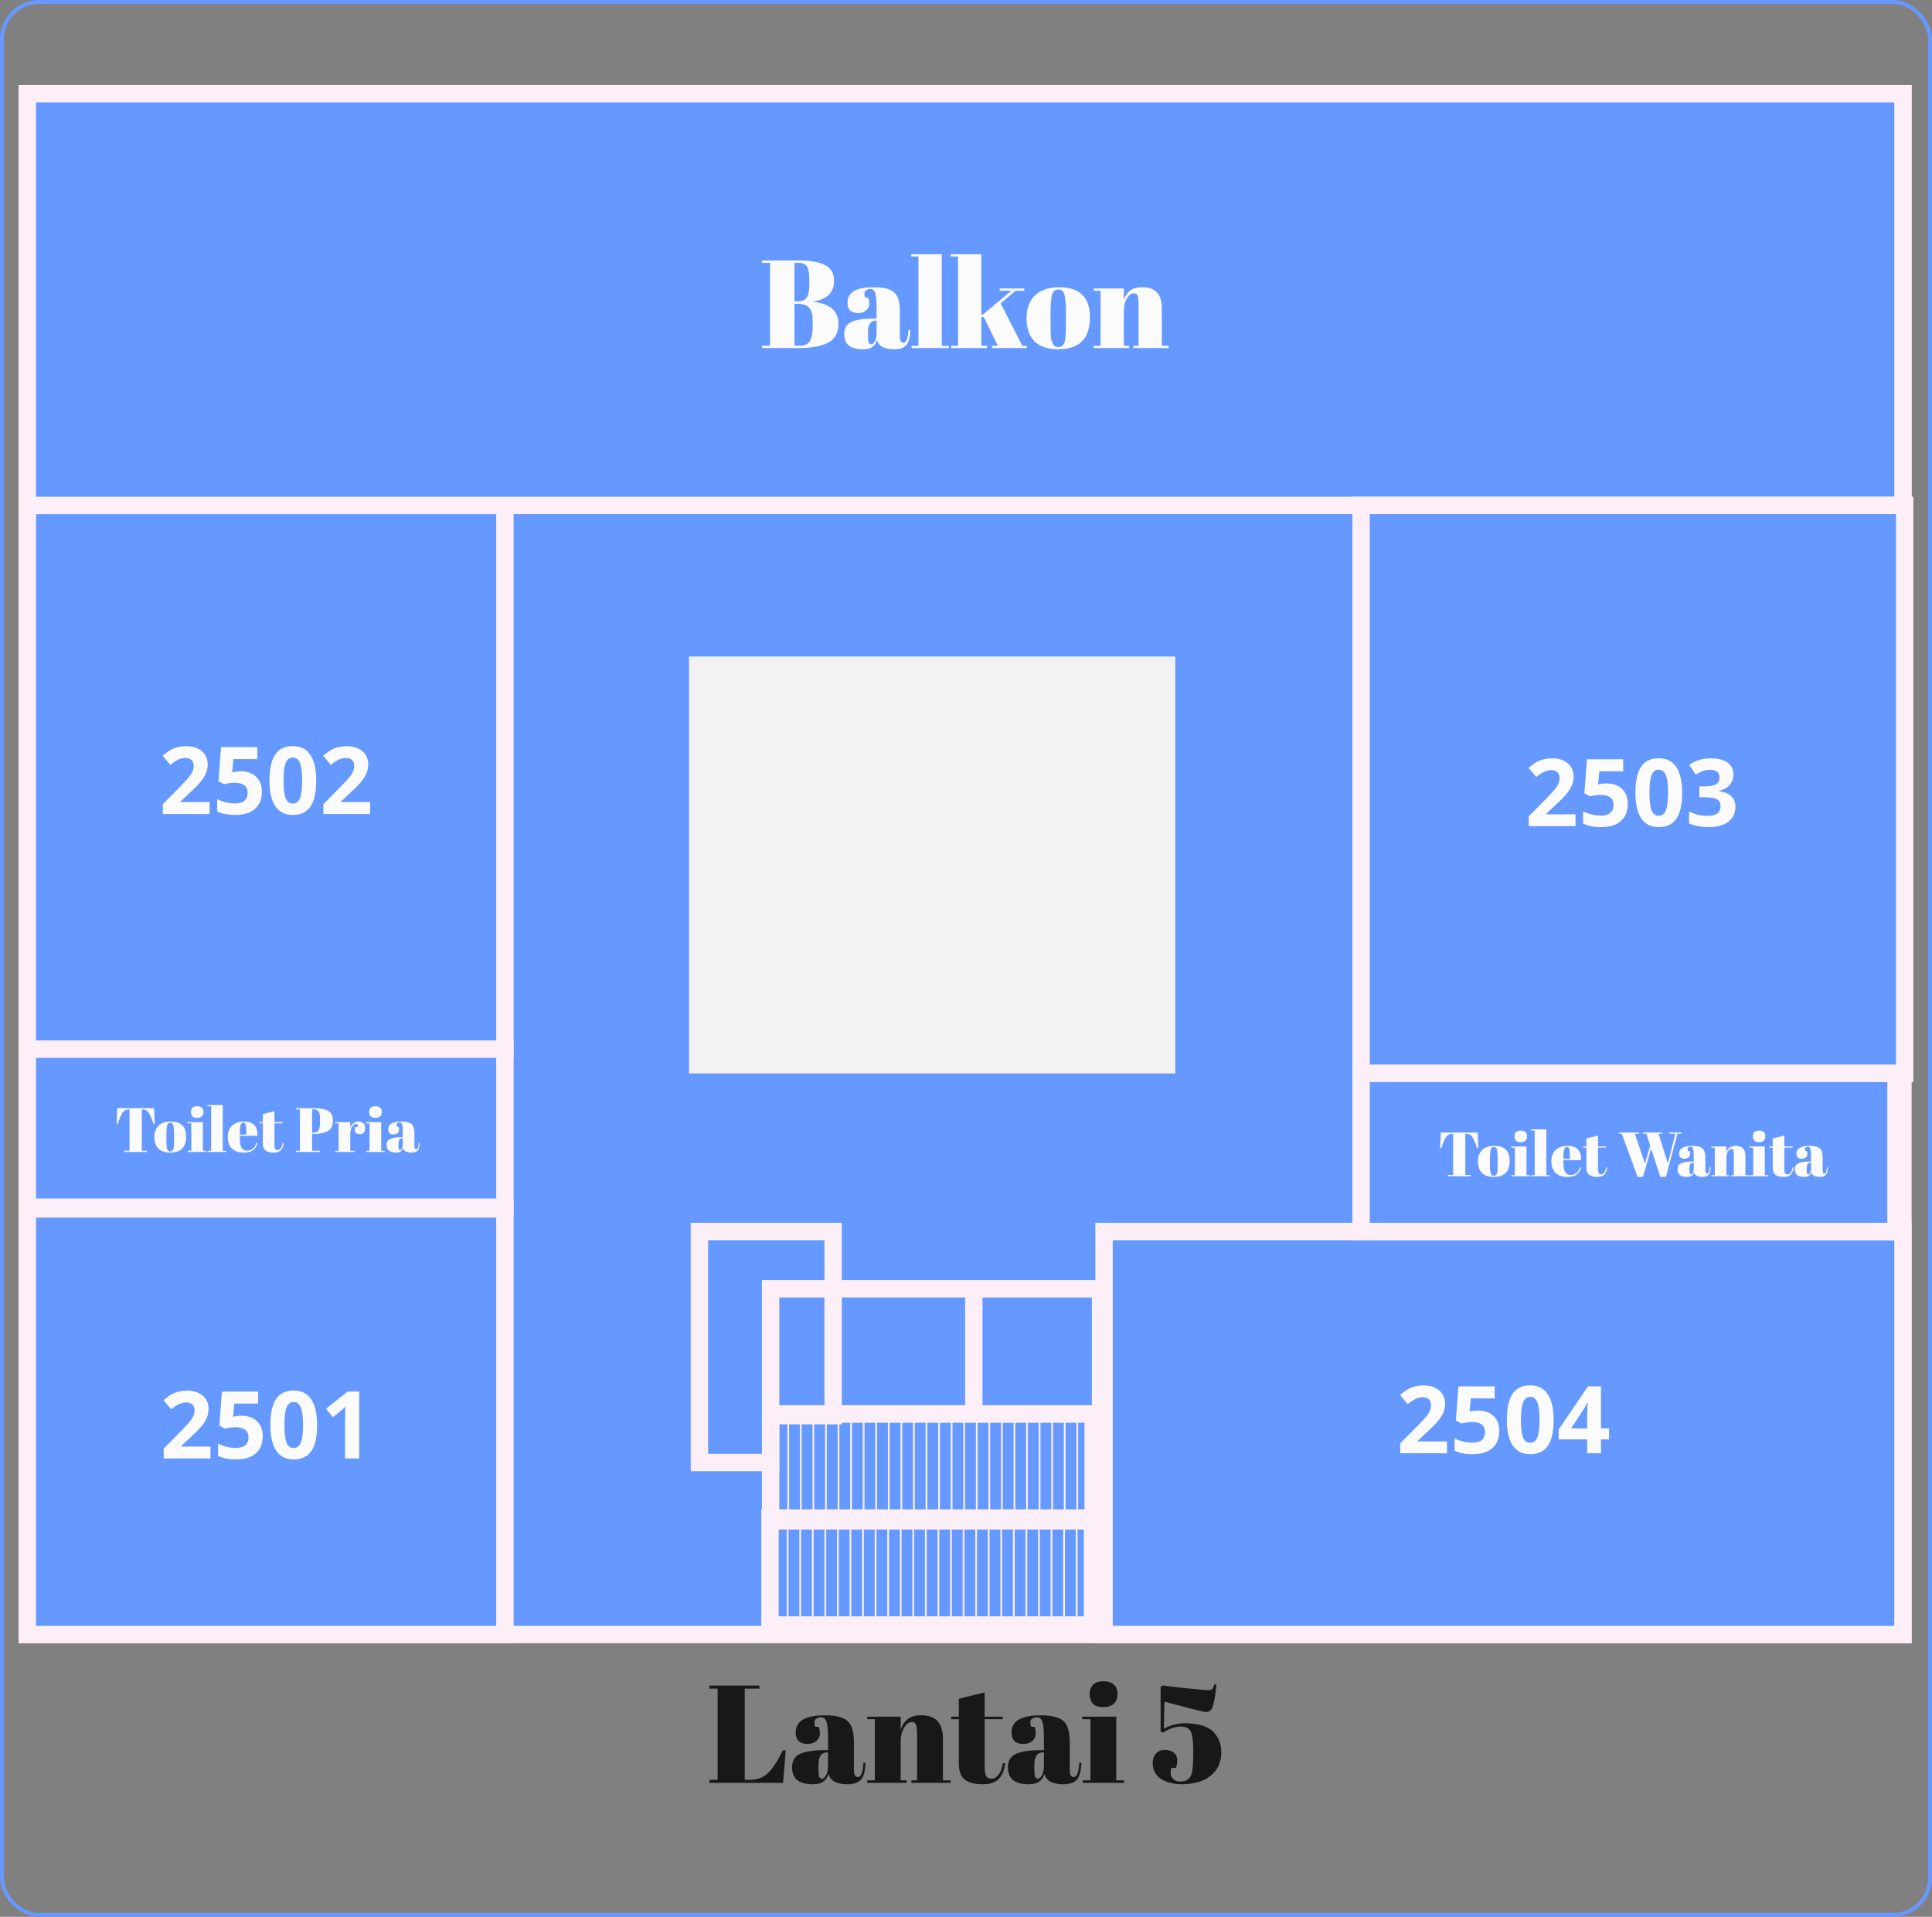 <svg width="495" height="491" viewBox="0 0 495 491" fill="none" xmlns="http://www.w3.org/2000/svg">
<rect x="0" y="0" width="495" height="491" fill="#808080" stroke="none"/>
<rect x="0.5" y="0.5" width="494" height="490" rx="9.5" stroke="#6699FF"/>
<rect x="7" y="24.001" width="480.555" height="394.678" fill="#6699FF" stroke="#FDEFF7" stroke-width="4.45"/>
<rect x="7" y="309.665" width="122.364" height="109.015" fill="#6699FF" stroke="#FDEFF7" stroke-width="4.45"/>
<rect x="7" y="129.457" width="122.364" height="139.272" fill="#6699FF" stroke="#FDEFF7" stroke-width="4.45"/>
<rect x="7" y="24.001" width="480.555" height="105.455" fill="#6699FF" stroke="#FDEFF7" stroke-width="4.45"/>
<rect x="348.729" y="129.457" width="139.272" height="145.501" fill="#6699FF" stroke="#FDEFF7" stroke-width="4.45"/>
<rect x="282.873" y="315.45" width="204.681" height="103.23" fill="#6699FF" stroke="#FDEFF7" stroke-width="4.45"/>
<path fill-rule="evenodd" clip-rule="evenodd" d="M195.055 386.627H197.279H279.92H282.145V388.852V416.244V418.468H279.92H197.279H195.055V416.244V388.852V386.627ZM199.504 391.076V414.019H201.573V391.076H199.504ZM208.013 414.019H205.237V391.076H208.013V414.019ZM204.792 391.076V414.019H202.018V391.076H204.792ZM211.677 414.019H214.452V391.076H211.677V414.019ZM211.232 414.019V391.076H208.457V414.019H211.232ZM220.891 414.019H218.116V391.076H220.891V414.019ZM217.671 391.076V414.019H214.897V391.076H217.671ZM224.556 414.019H227.331V391.076H224.556V414.019ZM224.111 414.019V391.076H221.336V414.019H224.111ZM233.77 414.019H230.995V391.076H233.77V414.019ZM230.55 391.076V414.019H227.776V391.076H230.55ZM237.435 414.019H240.21V391.076H237.435V414.019ZM236.99 414.019V391.076H234.215V414.019H236.99ZM246.649 414.019H243.874V391.076H246.649V414.019ZM243.429 391.076V414.019H240.655V391.076H243.429ZM250.314 414.019H253.088V391.076H250.314V414.019ZM249.869 414.019V391.076H247.094V414.019H249.869ZM259.528 414.019H256.754V391.076H259.528V414.019ZM256.309 391.076V414.019H253.533V391.076H256.309ZM263.192 414.019H265.967V391.076H263.192V414.019ZM262.747 414.019V391.076H259.973V414.019H262.747ZM272.407 414.019H269.632V391.076H272.407V414.019ZM269.188 391.076V414.019H266.412V391.076H269.188ZM276.072 414.019H277.695V391.076H276.072V414.019ZM275.627 414.019V391.076H272.852V414.019H275.627Z" fill="#FDEFF7"/>
<path fill-rule="evenodd" clip-rule="evenodd" d="M195.217 359.944H197.442H280.082H282.307V362.169V389.561V391.785H280.082H197.442H195.217V389.561V362.169V359.944ZM199.666 364.393V387.336H201.735V364.393H199.666ZM208.175 387.336H205.399V364.393H208.175V387.336ZM204.954 364.393V387.336H202.18V364.393H204.954ZM211.839 387.336H214.614V364.393H211.839V387.336ZM211.394 387.336V364.393H208.62V387.336H211.394ZM221.053 387.336H218.278V364.393H221.053V387.336ZM217.833 364.393V387.336H215.059V364.393H217.833ZM224.718 387.336H227.493V364.393H224.718V387.336ZM224.273 387.336V364.393H221.498V387.336H224.273ZM233.932 387.336H231.157V364.393H233.932V387.336ZM230.712 364.393V387.336H227.938V364.393H230.712ZM237.597 387.336H240.372V364.393H237.597V387.336ZM237.153 387.336V364.393H234.377V387.336H237.153ZM246.811 387.336H244.036V364.393H246.811V387.336ZM243.591 364.393V387.336H240.817V364.393H243.591ZM250.476 387.336H253.251V364.393H250.476V387.336ZM250.031 387.336V364.393H247.256V387.336H250.031ZM259.69 387.336H256.916V364.393H259.69V387.336ZM256.471 364.393V387.336H253.696V364.393H256.471ZM263.354 387.336H266.129V364.393H263.354V387.336ZM262.909 387.336V364.393H260.135V387.336H262.909ZM272.569 387.336H269.795V364.393H272.569V387.336ZM269.35 364.393V387.336H266.574V364.393H269.35ZM276.234 387.336H277.857V364.393H276.234V387.336ZM275.789 387.336V364.393H273.014V387.336H275.789Z" fill="#FDEFF7"/>
<path fill-rule="evenodd" clip-rule="evenodd" d="M197.443 315.448H179.199V374.628H197.443V362.614H213.46V315.448H197.443V315.448Z" fill="#6699FF"/>
<path d="M179.199 315.448V313.223H176.974V315.448H179.199ZM197.443 315.448H199.667V313.223H197.443V315.448ZM179.199 374.628H176.974V376.852H179.199V374.628ZM197.443 374.628V376.852H199.667V374.628H197.443ZM197.443 362.614V360.389H195.218V362.614H197.443ZM213.46 362.614V364.839H215.685V362.614H213.46ZM213.46 315.448H215.685V313.223H213.46V315.448ZM197.443 315.448H195.218V317.673H197.443V315.448ZM179.199 317.673H197.443V313.223H179.199V317.673ZM181.424 374.628V315.448H176.974V374.628H181.424ZM197.443 372.403H179.199V376.852H197.443V372.403ZM195.218 362.614V374.628H199.667V362.614H195.218ZM213.46 360.389H197.443V364.839H213.46V360.389ZM211.236 315.448V362.614H215.685V315.448H211.236ZM197.443 317.673H213.46V313.223H197.443V317.673ZM195.218 315.448V315.448H199.667V315.448H195.218Z" fill="#FDEFF7"/>
<rect x="197.441" y="330.132" width="84.542" height="32.037" fill="#6699FF" stroke="#FDEFF7" stroke-width="4.45"/>
<line x1="213.459" y1="330.133" x2="213.459" y2="363.06" stroke="#FDEFF7" stroke-width="4.45"/>
<line x1="249.502" y1="331.024" x2="249.502" y2="363.951" stroke="#FDEFF7" stroke-width="4.45"/>
<rect x="176.529" y="168.167" width="124.588" height="106.79" fill="#F2F2F2"/>
<rect x="348.729" y="274.958" width="137.047" height="40.491" fill="#6699FF" stroke="#FDEFF7" stroke-width="4.45"/>
<rect x="7" y="268.73" width="122.364" height="40.491" fill="#6699FF" stroke="#FDEFF7" stroke-width="4.45"/>
<path d="M39.477 283.861L39.637 287.881H39.333C38.863 286.461 38.446 285.495 38.083 284.982C37.72 284.459 37.197 284.197 36.513 284.197H36.321V294.737H37.683V295.074H31.836V294.737H33.197V284.197H32.989C32.306 284.197 31.777 284.47 31.403 285.014C31.03 285.548 30.618 286.504 30.17 287.881H29.866L30.026 283.861H39.477ZM44.603 291.918V290.557C44.603 289.521 44.545 288.768 44.427 288.298C44.32 287.817 44.064 287.577 43.658 287.577C43.423 287.577 43.231 287.647 43.082 287.785C42.943 287.913 42.841 288.132 42.777 288.442C42.681 288.923 42.633 289.654 42.633 290.637V291.886C42.633 293.05 42.665 293.75 42.729 293.985C42.804 294.219 42.879 294.412 42.953 294.561C43.071 294.817 43.3 294.946 43.642 294.946C44.059 294.946 44.331 294.705 44.459 294.225C44.555 293.883 44.603 293.114 44.603 291.918ZM43.61 295.234C42.275 295.234 41.266 294.892 40.583 294.209C39.899 293.525 39.557 292.548 39.557 291.277C39.557 289.996 39.921 289.013 40.647 288.33C41.384 287.636 42.414 287.289 43.738 287.289C45.062 287.289 46.05 287.609 46.702 288.25C47.353 288.88 47.679 289.846 47.679 291.149C47.679 293.872 46.323 295.234 43.61 295.234ZM50.482 286.344C49.916 286.344 49.51 286.2 49.264 285.911C49.029 285.623 48.912 285.265 48.912 284.838C48.912 284.411 49.04 284.058 49.296 283.781C49.563 283.503 49.964 283.364 50.498 283.364C51.032 283.364 51.437 283.492 51.715 283.749C51.993 283.994 52.132 284.352 52.132 284.822C52.132 285.281 51.998 285.65 51.731 285.927C51.464 286.205 51.048 286.344 50.482 286.344ZM48.063 287.449H51.987V294.785H52.884V295.074H48.127V294.785H49.008V287.737H48.063V287.449ZM53.147 283.06H57.071V294.785H57.968V295.074H53.211V294.785H54.092V283.348H53.147V283.06ZM62.492 295.234C61.114 295.234 60.079 294.882 59.385 294.177C58.701 293.461 58.359 292.473 58.359 291.213C58.359 289.943 58.744 288.971 59.513 288.298C60.292 287.625 61.28 287.289 62.476 287.289C64.9 287.289 66.064 288.506 65.968 290.941H61.451V291.566C61.451 292.612 61.584 293.402 61.851 293.936C62.118 294.47 62.583 294.737 63.245 294.737C64.484 294.737 65.295 294.075 65.68 292.751L65.968 292.799C65.765 293.568 65.397 294.166 64.863 294.593C64.34 295.02 63.549 295.234 62.492 295.234ZM61.467 290.621H63.117V289.836C63.117 288.971 63.063 288.383 62.957 288.074C62.861 287.753 62.658 287.593 62.348 287.593C62.049 287.593 61.825 287.764 61.675 288.106C61.536 288.437 61.467 289.013 61.467 289.836V290.621ZM67.34 292.783V287.737H66.459V287.449H67.34V285.383L70.319 284.646V287.449H72.402V287.737H70.319V293.136C70.319 293.637 70.367 294.006 70.463 294.241C70.57 294.476 70.784 294.593 71.104 294.593C71.424 294.593 71.702 294.433 71.937 294.113C72.183 293.792 72.343 293.354 72.418 292.799L72.69 292.831C72.605 293.568 72.37 294.155 71.985 294.593C71.601 295.02 70.965 295.234 70.079 295.234C69.192 295.234 68.514 295.058 68.044 294.705C67.575 294.353 67.34 293.712 67.34 292.783ZM75.801 283.861H80.511C82.123 283.861 83.325 284.096 84.115 284.566C84.905 285.025 85.3 285.852 85.3 287.048C85.3 288.373 84.82 289.286 83.859 289.788C82.962 290.247 81.707 290.476 80.094 290.476H79.966V294.769H81.969V295.074H75.801V294.769H76.843V284.165H75.801V283.861ZM79.966 284.165V290.172H80.303C80.943 290.172 81.386 289.953 81.632 289.515C81.878 289.078 82.001 288.367 82.001 287.385V286.616C82.001 285.708 81.883 285.073 81.648 284.71C81.424 284.347 81.007 284.165 80.399 284.165H79.966ZM91.224 287.897C90.829 287.897 90.482 288.154 90.183 288.666C89.884 289.179 89.734 289.788 89.734 290.492V294.785H90.871V295.074H85.874V294.785H86.755V287.737H85.874V287.449H89.734V288.987C89.873 288.442 90.14 288.026 90.535 287.737C90.93 287.438 91.379 287.289 91.881 287.289C92.382 287.289 92.788 287.433 93.098 287.721C93.418 287.999 93.579 288.399 93.579 288.923C93.579 289.435 93.461 289.83 93.226 290.108C92.991 290.386 92.628 290.525 92.137 290.525C91.656 290.525 91.299 290.364 91.064 290.044C90.839 289.724 90.813 289.28 90.984 288.714H91.56C91.827 288.17 91.715 287.897 91.224 287.897ZM96.159 286.344C95.593 286.344 95.188 286.2 94.942 285.911C94.707 285.623 94.59 285.265 94.59 284.838C94.59 284.411 94.718 284.058 94.974 283.781C95.241 283.503 95.641 283.364 96.175 283.364C96.709 283.364 97.115 283.492 97.393 283.749C97.671 283.994 97.809 284.352 97.809 284.822C97.809 285.281 97.676 285.65 97.409 285.927C97.142 286.205 96.725 286.344 96.159 286.344ZM93.741 287.449H97.665V294.785H98.562V295.074H93.805V294.785H94.686V287.737H93.741V287.449ZM102.733 291.309H103.198V290.076C103.198 289.061 103.139 288.383 103.021 288.042C102.915 287.689 102.701 287.513 102.381 287.513C102.188 287.513 102.012 287.566 101.852 287.673C101.703 287.769 101.628 287.908 101.628 288.09C101.628 288.261 101.66 288.437 101.724 288.618H102.124C102.21 288.843 102.253 289.115 102.253 289.435C102.253 289.745 102.119 290.017 101.852 290.252C101.585 290.476 101.249 290.589 100.843 290.589C99.924 290.589 99.465 290.145 99.465 289.259C99.465 287.946 100.581 287.289 102.813 287.289C104.084 287.289 104.96 287.508 105.44 287.946C105.931 288.373 106.177 289.163 106.177 290.316V293.568C106.177 294.123 106.332 294.401 106.642 294.401C107.005 294.401 107.218 293.851 107.282 292.751L107.523 292.767C107.48 293.707 107.304 294.353 106.994 294.705C106.684 295.058 106.177 295.234 105.472 295.234C104.191 295.234 103.454 294.839 103.262 294.049C103.123 294.454 102.915 294.753 102.637 294.946C102.359 295.138 101.954 295.234 101.42 295.234C99.839 295.234 99.049 294.588 99.049 293.296C99.049 292.537 99.348 292.02 99.946 291.742C100.555 291.454 101.484 291.309 102.733 291.309ZM102.092 293.28C102.092 293.835 102.119 294.193 102.172 294.353C102.237 294.513 102.349 294.593 102.509 294.593C102.68 294.593 102.835 294.46 102.973 294.193C103.123 293.915 103.198 293.536 103.198 293.055V291.566H103.086C102.423 291.566 102.092 292.052 102.092 293.023V293.28Z" fill="#FBFBFB"/>
<path d="M378.588 290.09L378.748 294.11H378.444C377.974 292.69 377.558 291.723 377.195 291.211C376.832 290.688 376.308 290.426 375.625 290.426H375.433V300.966H376.794V301.302H370.947V300.966H372.309V290.426H372.101C371.417 290.426 370.889 290.698 370.515 291.243C370.141 291.777 369.73 292.733 369.282 294.11H368.977L369.137 290.09H378.588ZM383.715 298.147V296.785C383.715 295.749 383.656 294.997 383.539 294.527C383.432 294.046 383.176 293.806 382.77 293.806C382.535 293.806 382.343 293.875 382.193 294.014C382.054 294.142 381.953 294.361 381.889 294.671C381.793 295.151 381.745 295.883 381.745 296.865V298.115C381.745 299.279 381.777 299.978 381.841 300.213C381.916 300.448 381.99 300.64 382.065 300.79C382.182 301.046 382.412 301.174 382.754 301.174C383.17 301.174 383.443 300.934 383.571 300.454C383.667 300.112 383.715 299.343 383.715 298.147ZM382.722 301.463C381.387 301.463 380.378 301.121 379.694 300.437C379.011 299.754 378.669 298.777 378.669 297.506C378.669 296.225 379.032 295.242 379.758 294.559C380.495 293.865 381.526 293.517 382.85 293.517C384.174 293.517 385.162 293.838 385.813 294.479C386.465 295.109 386.79 296.075 386.79 297.378C386.79 300.101 385.434 301.463 382.722 301.463ZM389.593 292.572C389.027 292.572 388.621 292.428 388.376 292.14C388.141 291.852 388.023 291.494 388.023 291.067C388.023 290.64 388.152 290.287 388.408 290.009C388.675 289.732 389.075 289.593 389.609 289.593C390.143 289.593 390.549 289.721 390.827 289.977C391.104 290.223 391.243 290.581 391.243 291.051C391.243 291.51 391.11 291.878 390.843 292.156C390.576 292.434 390.159 292.572 389.593 292.572ZM387.174 293.678H391.099V301.014H391.996V301.302H387.239V301.014H388.12V293.966H387.174V293.678ZM392.258 289.289H396.183V301.014H397.08V301.302H392.323V301.014H393.204V289.577H392.258V289.289ZM401.604 301.463C400.226 301.463 399.19 301.11 398.496 300.405C397.813 299.69 397.471 298.702 397.471 297.442C397.471 296.171 397.855 295.199 398.624 294.527C399.404 293.854 400.392 293.517 401.588 293.517C404.012 293.517 405.176 294.735 405.08 297.17H400.563V297.794C400.563 298.841 400.696 299.631 400.963 300.165C401.23 300.699 401.694 300.966 402.357 300.966C403.595 300.966 404.407 300.304 404.791 298.98L405.08 299.028C404.877 299.797 404.508 300.395 403.974 300.822C403.451 301.249 402.661 301.463 401.604 301.463ZM400.579 296.849H402.228V296.064C402.228 295.199 402.175 294.612 402.068 294.302C401.972 293.982 401.769 293.822 401.46 293.822C401.161 293.822 400.936 293.993 400.787 294.334C400.648 294.665 400.579 295.242 400.579 296.064V296.849ZM406.451 299.012V293.966H405.57V293.678H406.451V291.611L409.431 290.874V293.678H411.513V293.966H409.431V299.364C409.431 299.866 409.479 300.235 409.575 300.47C409.682 300.704 409.895 300.822 410.216 300.822C410.536 300.822 410.814 300.662 411.049 300.341C411.294 300.021 411.454 299.583 411.529 299.028L411.802 299.06C411.716 299.797 411.481 300.384 411.097 300.822C410.712 301.249 410.077 301.463 409.19 301.463C408.304 301.463 407.626 301.286 407.156 300.934C406.686 300.582 406.451 299.941 406.451 299.012ZM421.465 298.067L422.794 293.453L421.833 290.394H420.92V290.09H425.886V290.394H424.941L427.327 297.971L429.25 290.394H427.632V290.09H430.835V290.394H429.778L426.831 301.463H425.405L423.034 294.222L420.952 301.463H419.558L415.522 290.394H414.769V290.09H419.975V290.394H418.854L421.465 298.067ZM433.491 297.538H433.956V296.305C433.956 295.29 433.897 294.612 433.78 294.27C433.673 293.918 433.459 293.742 433.139 293.742C432.947 293.742 432.77 293.795 432.61 293.902C432.461 293.998 432.386 294.137 432.386 294.318C432.386 294.489 432.418 294.665 432.482 294.847H432.883C432.968 295.071 433.011 295.344 433.011 295.664C433.011 295.974 432.877 296.246 432.61 296.481C432.343 296.705 432.007 296.817 431.601 296.817C430.683 296.817 430.224 296.374 430.224 295.488C430.224 294.174 431.339 293.517 433.571 293.517C434.842 293.517 435.718 293.736 436.198 294.174C436.69 294.601 436.935 295.392 436.935 296.545V299.797C436.935 300.352 437.09 300.63 437.4 300.63C437.763 300.63 437.976 300.08 438.041 298.98L438.281 298.996C438.238 299.936 438.062 300.582 437.752 300.934C437.443 301.286 436.935 301.463 436.23 301.463C434.949 301.463 434.212 301.068 434.02 300.277C433.881 300.683 433.673 300.982 433.395 301.174C433.118 301.367 432.712 301.463 432.178 301.463C430.597 301.463 429.807 300.817 429.807 299.524C429.807 298.766 430.106 298.248 430.704 297.971C431.313 297.682 432.242 297.538 433.491 297.538ZM432.851 299.508C432.851 300.064 432.877 300.421 432.931 300.582C432.995 300.742 433.107 300.822 433.267 300.822C433.438 300.822 433.593 300.688 433.732 300.421C433.881 300.144 433.956 299.765 433.956 299.284V297.794H433.844C433.182 297.794 432.851 298.28 432.851 299.252V299.508ZM438.47 293.678H442.331V295.151C442.502 294.66 442.763 294.265 443.116 293.966C443.468 293.667 444.002 293.517 444.718 293.517C446.373 293.517 447.2 294.409 447.2 296.193V301.014H448.097V301.302H443.564V301.014H444.221V295.808C444.221 295.167 444.178 294.756 444.093 294.575C444.007 294.382 443.853 294.286 443.628 294.286C443.287 294.286 442.982 294.511 442.715 294.959C442.459 295.408 442.331 295.952 442.331 296.593V301.014H443.02V301.302H438.47V301.014H439.351V293.966H438.47V293.678ZM450.664 292.572C450.098 292.572 449.692 292.428 449.446 292.14C449.211 291.852 449.094 291.494 449.094 291.067C449.094 290.64 449.222 290.287 449.478 290.009C449.745 289.732 450.146 289.593 450.68 289.593C451.214 289.593 451.62 289.721 451.897 289.977C452.175 290.223 452.314 290.581 452.314 291.051C452.314 291.51 452.18 291.878 451.913 292.156C451.646 292.434 451.23 292.572 450.664 292.572ZM448.245 293.678H452.17V301.014H453.067V301.302H448.309V301.014H449.19V293.966H448.245V293.678ZM454.194 299.012V293.966H453.313V293.678H454.194V291.611L457.173 290.874V293.678H459.256V293.966H457.173V299.364C457.173 299.866 457.221 300.235 457.318 300.47C457.424 300.704 457.638 300.822 457.958 300.822C458.279 300.822 458.556 300.662 458.791 300.341C459.037 300.021 459.197 299.583 459.272 299.028L459.544 299.06C459.459 299.797 459.224 300.384 458.839 300.822C458.455 301.249 457.819 301.463 456.933 301.463C456.047 301.463 455.369 301.286 454.899 300.934C454.429 300.582 454.194 299.941 454.194 299.012ZM463.542 297.538H464.006V296.305C464.006 295.29 463.947 294.612 463.83 294.27C463.723 293.918 463.51 293.742 463.189 293.742C462.997 293.742 462.821 293.795 462.661 293.902C462.511 293.998 462.436 294.137 462.436 294.318C462.436 294.489 462.468 294.665 462.532 294.847H462.933C463.018 295.071 463.061 295.344 463.061 295.664C463.061 295.974 462.928 296.246 462.661 296.481C462.394 296.705 462.057 296.817 461.651 296.817C460.733 296.817 460.274 296.374 460.274 295.488C460.274 294.174 461.39 293.517 463.622 293.517C464.893 293.517 465.768 293.736 466.249 294.174C466.74 294.601 466.986 295.392 466.986 296.545V299.797C466.986 300.352 467.14 300.63 467.45 300.63C467.813 300.63 468.027 300.08 468.091 298.98L468.331 298.996C468.288 299.936 468.112 300.582 467.803 300.934C467.493 301.286 466.986 301.463 466.281 301.463C464.999 301.463 464.262 301.068 464.07 300.277C463.931 300.683 463.723 300.982 463.446 301.174C463.168 301.367 462.762 301.463 462.228 301.463C460.648 301.463 459.857 300.817 459.857 299.524C459.857 298.766 460.156 298.248 460.754 297.971C461.363 297.682 462.292 297.538 463.542 297.538ZM462.901 299.508C462.901 300.064 462.928 300.421 462.981 300.582C463.045 300.742 463.157 300.822 463.317 300.822C463.488 300.822 463.643 300.688 463.782 300.421C463.931 300.144 464.006 299.765 464.006 299.284V297.794H463.894C463.232 297.794 462.901 298.28 462.901 299.252V299.508Z" fill="#FBFBFB"/>
<path d="M53.921 373.592H41.945V371.072L46.245 366.725C47.519 365.42 48.351 364.518 48.742 364.018C49.132 363.51 49.413 363.041 49.585 362.611C49.757 362.182 49.843 361.736 49.843 361.275C49.843 360.588 49.652 360.076 49.269 359.74C48.894 359.404 48.39 359.236 47.757 359.236C47.093 359.236 46.449 359.389 45.824 359.693C45.199 359.998 44.546 360.432 43.867 360.994L41.898 358.662C42.742 357.943 43.441 357.436 43.995 357.139C44.55 356.842 45.156 356.615 45.812 356.459C46.468 356.295 47.203 356.213 48.015 356.213C49.085 356.213 50.031 356.408 50.851 356.799C51.671 357.189 52.308 357.736 52.761 358.439C53.214 359.143 53.441 359.947 53.441 360.854C53.441 361.643 53.3 362.385 53.019 363.08C52.745 363.768 52.316 364.475 51.73 365.201C51.152 365.928 50.128 366.963 48.66 368.307L46.456 370.381V370.545H53.921V373.592ZM61.89 362.646C63.546 362.646 64.863 363.111 65.839 364.041C66.824 364.971 67.316 366.244 67.316 367.861C67.316 369.775 66.726 371.248 65.546 372.279C64.367 373.311 62.679 373.826 60.484 373.826C58.578 373.826 57.038 373.518 55.867 372.9V369.771C56.484 370.1 57.203 370.369 58.023 370.58C58.843 370.783 59.62 370.885 60.355 370.885C62.566 370.885 63.671 369.979 63.671 368.166C63.671 366.439 62.527 365.576 60.238 365.576C59.824 365.576 59.367 365.619 58.867 365.705C58.367 365.783 57.96 365.869 57.648 365.963L56.206 365.189L56.851 356.459H66.144V359.529H60.027L59.71 362.893L60.12 362.811C60.597 362.701 61.187 362.646 61.89 362.646ZM81.249 365.025C81.249 368.018 80.757 370.232 79.773 371.67C78.796 373.107 77.288 373.826 75.249 373.826C73.273 373.826 71.781 373.084 70.773 371.6C69.773 370.115 69.273 367.924 69.273 365.025C69.273 362.002 69.761 359.775 70.738 358.346C71.714 356.908 73.218 356.189 75.249 356.189C77.226 356.189 78.718 356.939 79.726 358.439C80.742 359.939 81.249 362.135 81.249 365.025ZM72.871 365.025C72.871 367.127 73.05 368.635 73.409 369.549C73.777 370.455 74.39 370.908 75.249 370.908C76.093 370.908 76.703 370.447 77.078 369.525C77.453 368.604 77.64 367.104 77.64 365.025C77.64 362.924 77.449 361.416 77.066 360.502C76.691 359.58 76.085 359.119 75.249 359.119C74.398 359.119 73.788 359.58 73.421 360.502C73.054 361.416 72.871 362.924 72.871 365.025ZM92.031 373.592H88.409V363.678L88.445 362.049L88.503 360.268C87.902 360.869 87.484 361.264 87.249 361.451L85.281 363.033L83.534 360.854L89.054 356.459H92.031V373.592Z" fill="#FBFBFB"/>
<path d="M53.697 208.511H41.72V205.992L46.021 201.644C47.295 200.339 48.127 199.437 48.517 198.937C48.908 198.429 49.189 197.961 49.361 197.531C49.533 197.101 49.619 196.656 49.619 196.195C49.619 195.507 49.428 194.996 49.045 194.66C48.67 194.324 48.166 194.156 47.533 194.156C46.869 194.156 46.224 194.308 45.599 194.613C44.974 194.918 44.322 195.351 43.642 195.914L41.674 193.582C42.517 192.863 43.217 192.355 43.771 192.058C44.326 191.761 44.931 191.535 45.588 191.379C46.244 191.214 46.978 191.132 47.791 191.132C48.861 191.132 49.806 191.328 50.627 191.718C51.447 192.109 52.084 192.656 52.537 193.359C52.99 194.062 53.217 194.867 53.217 195.773C53.217 196.562 53.076 197.304 52.795 198C52.521 198.687 52.092 199.394 51.506 200.121C50.928 200.847 49.904 201.882 48.435 203.226L46.232 205.3V205.464H53.697V208.511ZM61.666 197.566C63.322 197.566 64.638 198.031 65.615 198.961C66.599 199.89 67.091 201.164 67.091 202.781C67.091 204.695 66.502 206.168 65.322 207.199C64.142 208.23 62.455 208.746 60.26 208.746C58.353 208.746 56.814 208.437 55.642 207.82V204.691C56.26 205.019 56.978 205.289 57.799 205.5C58.619 205.703 59.396 205.804 60.131 205.804C62.342 205.804 63.447 204.898 63.447 203.086C63.447 201.359 62.303 200.496 60.013 200.496C59.599 200.496 59.142 200.539 58.642 200.625C58.142 200.703 57.736 200.789 57.424 200.882L55.982 200.109L56.627 191.379H65.92V194.449H59.803L59.486 197.812L59.896 197.73C60.373 197.621 60.963 197.566 61.666 197.566ZM81.025 199.945C81.025 202.937 80.533 205.152 79.549 206.589C78.572 208.027 77.064 208.746 75.025 208.746C73.049 208.746 71.556 208.004 70.549 206.519C69.549 205.035 69.049 202.843 69.049 199.945C69.049 196.921 69.537 194.695 70.513 193.265C71.49 191.828 72.994 191.109 75.025 191.109C77.002 191.109 78.494 191.859 79.502 193.359C80.517 194.859 81.025 197.054 81.025 199.945ZM72.646 199.945C72.646 202.046 72.826 203.554 73.185 204.468C73.552 205.375 74.166 205.828 75.025 205.828C75.869 205.828 76.478 205.367 76.853 204.445C77.228 203.523 77.416 202.023 77.416 199.945C77.416 197.843 77.224 196.336 76.841 195.421C76.466 194.5 75.861 194.039 75.025 194.039C74.174 194.039 73.564 194.5 73.197 195.421C72.83 196.336 72.646 197.843 72.646 199.945ZM94.83 208.511H82.853V205.992L87.154 201.644C88.427 200.339 89.26 199.437 89.65 198.937C90.041 198.429 90.322 197.961 90.494 197.531C90.666 197.101 90.752 196.656 90.752 196.195C90.752 195.507 90.56 194.996 90.177 194.66C89.802 194.324 89.299 194.156 88.666 194.156C88.002 194.156 87.357 194.308 86.732 194.613C86.107 194.918 85.455 195.351 84.775 195.914L82.806 193.582C83.65 192.863 84.349 192.355 84.904 192.058C85.459 191.761 86.064 191.535 86.72 191.379C87.377 191.214 88.111 191.132 88.924 191.132C89.994 191.132 90.939 191.328 91.76 191.718C92.58 192.109 93.216 192.656 93.67 193.359C94.123 194.062 94.349 194.867 94.349 195.773C94.349 196.562 94.209 197.304 93.927 198C93.654 198.687 93.224 199.394 92.638 200.121C92.06 200.847 91.037 201.882 89.568 203.226L87.365 205.3V205.464H94.83V208.511Z" fill="#FBFBFB"/>
<path d="M403.658 211.627H391.681V209.107L395.982 204.759C397.255 203.455 398.087 202.552 398.478 202.052C398.869 201.545 399.15 201.076 399.322 200.646C399.494 200.217 399.58 199.771 399.58 199.31C399.58 198.623 399.388 198.111 399.005 197.775C398.63 197.439 398.127 197.271 397.494 197.271C396.83 197.271 396.185 197.424 395.56 197.728C394.935 198.033 394.283 198.467 393.603 199.029L391.634 196.697C392.478 195.978 393.177 195.47 393.732 195.174C394.287 194.877 394.892 194.65 395.548 194.494C396.205 194.33 396.939 194.248 397.752 194.248C398.822 194.248 399.767 194.443 400.587 194.834C401.408 195.224 402.044 195.771 402.498 196.474C402.951 197.177 403.177 197.982 403.177 198.888C403.177 199.677 403.037 200.42 402.755 201.115C402.482 201.802 402.052 202.509 401.466 203.236C400.888 203.963 399.865 204.998 398.396 206.342L396.193 208.416V208.58H403.658V211.627ZM411.627 200.681C413.283 200.681 414.599 201.146 415.576 202.076C416.56 203.006 417.052 204.279 417.052 205.896C417.052 207.81 416.462 209.283 415.283 210.314C414.103 211.345 412.416 211.861 410.22 211.861C408.314 211.861 406.775 211.552 405.603 210.935V207.806C406.22 208.134 406.939 208.404 407.759 208.615C408.58 208.818 409.357 208.92 410.091 208.92C412.302 208.92 413.408 208.013 413.408 206.201C413.408 204.474 412.263 203.611 409.974 203.611C409.56 203.611 409.103 203.654 408.603 203.74C408.103 203.818 407.697 203.904 407.384 203.998L405.943 203.224L406.587 194.494H415.88V197.564H409.763L409.447 200.927L409.857 200.845C410.334 200.736 410.923 200.681 411.627 200.681ZM430.986 203.06C430.986 206.052 430.494 208.267 429.509 209.705C428.533 211.142 427.025 211.861 424.986 211.861C423.009 211.861 421.517 211.119 420.509 209.634C419.509 208.15 419.009 205.959 419.009 203.06C419.009 200.037 419.498 197.81 420.474 196.381C421.451 194.943 422.955 194.224 424.986 194.224C426.962 194.224 428.455 194.974 429.462 196.474C430.478 197.974 430.986 200.17 430.986 203.06ZM422.607 203.06C422.607 205.162 422.787 206.67 423.146 207.584C423.513 208.49 424.127 208.943 424.986 208.943C425.83 208.943 426.439 208.482 426.814 207.56C427.189 206.638 427.377 205.138 427.377 203.06C427.377 200.959 427.185 199.451 426.802 198.537C426.427 197.615 425.822 197.154 424.986 197.154C424.134 197.154 423.525 197.615 423.158 198.537C422.791 199.451 422.607 200.959 422.607 203.06ZM444.123 198.326C444.123 199.396 443.798 200.306 443.15 201.056C442.502 201.806 441.591 202.322 440.419 202.603V202.674C441.802 202.845 442.849 203.267 443.56 203.939C444.271 204.603 444.627 205.502 444.627 206.634C444.627 208.283 444.029 209.568 442.834 210.49C441.638 211.404 439.931 211.861 437.712 211.861C435.853 211.861 434.205 211.552 432.767 210.935V207.853C433.431 208.189 434.162 208.463 434.959 208.674C435.755 208.884 436.544 208.99 437.326 208.99C438.521 208.99 439.404 208.787 439.974 208.381C440.544 207.974 440.83 207.322 440.83 206.424C440.83 205.619 440.502 205.049 439.845 204.713C439.189 204.377 438.142 204.209 436.705 204.209H435.404V201.431H436.728C438.056 201.431 439.025 201.259 439.634 200.916C440.252 200.564 440.56 199.967 440.56 199.123C440.56 197.826 439.748 197.177 438.123 197.177C437.56 197.177 436.986 197.271 436.4 197.459C435.822 197.646 435.177 197.97 434.466 198.431L432.791 195.935C434.353 194.81 436.216 194.248 438.38 194.248C440.154 194.248 441.552 194.607 442.576 195.326C443.607 196.045 444.123 197.045 444.123 198.326Z" fill="#FBFBFB"/>
<path d="M370.73 372.258H358.753V369.738L363.054 365.391C364.327 364.086 365.159 363.184 365.55 362.684C365.941 362.176 366.222 361.707 366.394 361.277C366.566 360.848 366.652 360.402 366.652 359.941C366.652 359.254 366.46 358.742 366.077 358.406C365.702 358.07 365.198 357.902 364.566 357.902C363.902 357.902 363.257 358.055 362.632 358.359C362.007 358.664 361.355 359.098 360.675 359.66L358.706 357.328C359.55 356.609 360.249 356.102 360.804 355.805C361.359 355.508 361.964 355.281 362.62 355.125C363.277 354.961 364.011 354.879 364.823 354.879C365.894 354.879 366.839 355.074 367.659 355.465C368.48 355.855 369.116 356.402 369.57 357.105C370.023 357.809 370.249 358.613 370.249 359.52C370.249 360.309 370.109 361.051 369.827 361.746C369.554 362.434 369.124 363.141 368.538 363.867C367.96 364.594 366.937 365.629 365.468 366.973L363.265 369.047V369.211H370.73V372.258ZM378.698 361.312C380.355 361.312 381.671 361.777 382.648 362.707C383.632 363.637 384.124 364.91 384.124 366.527C384.124 368.441 383.534 369.914 382.355 370.945C381.175 371.977 379.487 372.492 377.292 372.492C375.386 372.492 373.847 372.184 372.675 371.566V368.438C373.292 368.766 374.011 369.035 374.831 369.246C375.652 369.449 376.429 369.551 377.163 369.551C379.374 369.551 380.48 368.645 380.48 366.832C380.48 365.105 379.335 364.242 377.046 364.242C376.632 364.242 376.175 364.285 375.675 364.371C375.175 364.449 374.769 364.535 374.456 364.629L373.015 363.855L373.659 355.125H382.952V358.195H376.835L376.519 361.559L376.929 361.477C377.405 361.367 377.995 361.312 378.698 361.312ZM398.058 363.691C398.058 366.684 397.566 368.898 396.581 370.336C395.605 371.773 394.097 372.492 392.058 372.492C390.081 372.492 388.589 371.75 387.581 370.266C386.581 368.781 386.081 366.59 386.081 363.691C386.081 360.668 386.57 358.441 387.546 357.012C388.523 355.574 390.027 354.855 392.058 354.855C394.034 354.855 395.527 355.605 396.534 357.105C397.55 358.605 398.058 360.801 398.058 363.691ZM389.679 363.691C389.679 365.793 389.859 367.301 390.218 368.215C390.585 369.121 391.198 369.574 392.058 369.574C392.902 369.574 393.511 369.113 393.886 368.191C394.261 367.27 394.448 365.77 394.448 363.691C394.448 361.59 394.257 360.082 393.874 359.168C393.499 358.246 392.894 357.785 392.058 357.785C391.206 357.785 390.597 358.246 390.23 359.168C389.862 360.082 389.679 361.59 389.679 363.691ZM412.249 368.707H410.187V372.258H406.648V368.707H399.335V366.188L406.847 355.125H410.187V365.895H412.249V368.707ZM406.648 365.895V362.988C406.648 362.504 406.667 361.801 406.706 360.879C406.745 359.957 406.777 359.422 406.8 359.273H406.706C406.417 359.914 406.07 360.539 405.663 361.148L402.523 365.895H406.648Z" fill="#FBFBFB"/>
<path d="M195.215 66.723H204.794C207.763 66.723 209.984 67.129 211.457 67.941C212.953 68.731 213.7 70.077 213.7 71.978C213.7 74.903 211.938 76.655 208.414 77.231V77.296C212.686 77.83 214.821 79.688 214.821 82.87C214.821 85.198 213.946 86.832 212.194 87.772C210.443 88.69 207.923 89.149 204.634 89.149H195.215V88.541H197.297V67.332H195.215V66.723ZM203.544 77.808V88.541H205.05C206.225 88.541 207.047 88.135 207.517 87.323C207.987 86.512 208.222 85.316 208.222 83.735V82.037C208.222 80.627 207.933 79.57 207.357 78.865C206.78 78.161 205.755 77.808 204.281 77.808H203.544ZM203.544 67.332V77.2H204.377C205.488 77.2 206.257 76.868 206.684 76.206C207.132 75.523 207.357 74.487 207.357 73.099V71.593C207.357 70.013 207.164 68.913 206.78 68.293C206.396 67.653 205.659 67.332 204.569 67.332H203.544ZM223.669 81.621H224.598V79.154C224.598 77.125 224.481 75.769 224.246 75.085C224.032 74.38 223.605 74.028 222.964 74.028C222.58 74.028 222.228 74.135 221.907 74.348C221.608 74.54 221.459 74.818 221.459 75.181C221.459 75.523 221.523 75.875 221.651 76.238H222.452C222.623 76.687 222.708 77.231 222.708 77.872C222.708 78.492 222.441 79.036 221.907 79.506C221.373 79.955 220.701 80.179 219.889 80.179C218.052 80.179 217.134 79.293 217.134 77.52C217.134 74.893 219.366 73.579 223.829 73.579C226.371 73.579 228.122 74.017 229.084 74.893C230.066 75.747 230.557 77.328 230.557 79.634V86.138C230.557 87.248 230.867 87.804 231.486 87.804C232.213 87.804 232.64 86.704 232.768 84.504L233.248 84.536C233.163 86.415 232.811 87.708 232.191 88.412C231.572 89.117 230.557 89.47 229.148 89.47C226.585 89.47 225.111 88.679 224.727 87.099C224.449 87.91 224.032 88.509 223.477 88.893C222.922 89.277 222.11 89.47 221.042 89.47C217.881 89.47 216.301 88.177 216.301 85.593C216.301 84.077 216.899 83.041 218.095 82.486C219.312 81.909 221.17 81.621 223.669 81.621ZM222.388 85.561C222.388 86.672 222.441 87.387 222.548 87.708C222.676 88.028 222.9 88.188 223.221 88.188C223.563 88.188 223.872 87.921 224.15 87.387C224.449 86.832 224.598 86.074 224.598 85.113V82.133H224.374C223.05 82.133 222.388 83.105 222.388 85.049V85.561ZM233.435 65.121H241.284V88.573H243.078V89.149H233.563V88.573H235.325V65.698H233.435V65.121ZM254.176 89.149V88.573H255.65L252.03 81.14L251.421 81.3V88.573H252.895V89.149H243.7V88.573H245.462V65.698H243.572V65.121H251.421V80.659L251.933 80.467L259.142 74.476H256.13V73.9H262.442V74.476H260.199L256.387 77.712L261.929 88.573H263.082V89.149H254.176ZM273.101 82.838V80.115C273.101 78.043 272.984 76.537 272.749 75.598C272.535 74.636 272.023 74.156 271.211 74.156C270.741 74.156 270.357 74.295 270.058 74.573C269.78 74.829 269.577 75.267 269.449 75.886C269.257 76.847 269.161 78.31 269.161 80.275V82.774C269.161 85.102 269.225 86.501 269.353 86.971C269.502 87.441 269.652 87.825 269.801 88.124C270.036 88.637 270.495 88.893 271.179 88.893C272.012 88.893 272.557 88.412 272.813 87.451C273.005 86.768 273.101 85.23 273.101 82.838ZM271.115 89.47C268.445 89.47 266.427 88.786 265.06 87.419C263.693 86.052 263.009 84.098 263.009 81.556C263.009 78.994 263.736 77.029 265.188 75.662C266.662 74.273 268.723 73.579 271.371 73.579C274.02 73.579 275.995 74.22 277.298 75.501C278.601 76.762 279.252 78.695 279.252 81.3C279.252 86.746 276.54 89.47 271.115 89.47ZM280.212 73.9H287.933V76.847C288.275 75.865 288.798 75.074 289.503 74.476C290.208 73.878 291.276 73.579 292.707 73.579C296.017 73.579 297.673 75.363 297.673 78.93V88.573H299.467V89.149H290.4V88.573H291.714V78.161C291.714 76.879 291.628 76.057 291.457 75.694C291.286 75.309 290.977 75.117 290.528 75.117C289.845 75.117 289.236 75.566 288.702 76.463C288.19 77.36 287.933 78.449 287.933 79.73V88.573H289.311V89.149H280.212V88.573H281.974V74.476H280.212V73.9Z" fill="#FBFBFB"/>
<path d="M181.765 431.763H194.58V432.546H190.807V455.898H192.088C194.105 455.898 195.707 455.281 196.894 454.047C198.104 452.812 199.326 450.914 200.56 448.351H201.308L200.631 456.681H181.765V455.898H183.865V432.546H181.765V431.763ZM211.122 448.315H212.154V445.575C212.154 443.32 212.024 441.813 211.763 441.054C211.525 440.271 211.051 439.879 210.339 439.879C209.912 439.879 209.52 439.998 209.164 440.235C208.832 440.449 208.666 440.757 208.666 441.161C208.666 441.54 208.737 441.932 208.879 442.335H209.769C209.959 442.834 210.054 443.439 210.054 444.151C210.054 444.839 209.757 445.444 209.164 445.966C208.571 446.464 207.823 446.714 206.921 446.714C204.881 446.714 203.86 445.729 203.86 443.759C203.86 440.84 206.34 439.381 211.3 439.381C214.124 439.381 216.07 439.867 217.138 440.84C218.229 441.789 218.775 443.545 218.775 446.108V453.335C218.775 454.569 219.119 455.186 219.807 455.186C220.614 455.186 221.089 453.963 221.231 451.519L221.765 451.555C221.67 453.643 221.279 455.079 220.591 455.862C219.902 456.645 218.775 457.037 217.209 457.037C214.361 457.037 212.724 456.159 212.297 454.402C211.988 455.304 211.525 455.969 210.908 456.396C210.291 456.823 209.389 457.037 208.203 457.037C204.691 457.037 202.935 455.601 202.935 452.729C202.935 451.045 203.599 449.894 204.928 449.277C206.281 448.636 208.345 448.315 211.122 448.315ZM209.698 452.694C209.698 453.928 209.757 454.723 209.876 455.079C210.018 455.435 210.268 455.613 210.624 455.613C211.003 455.613 211.347 455.316 211.656 454.723C211.988 454.106 212.154 453.263 212.154 452.195V448.885H211.905C210.434 448.885 209.698 449.965 209.698 452.124V452.694ZM222.186 439.737H230.765V443.012C231.145 441.92 231.726 441.042 232.509 440.377C233.292 439.713 234.479 439.381 236.069 439.381C239.747 439.381 241.586 441.362 241.586 445.325V456.04H243.58V456.681H233.506V456.04H234.966V444.471C234.966 443.047 234.871 442.133 234.681 441.73C234.491 441.303 234.147 441.089 233.648 441.089C232.889 441.089 232.213 441.588 231.619 442.584C231.05 443.581 230.765 444.791 230.765 446.215V456.04H232.296V456.681H222.186V456.04H224.144V440.377H222.186V439.737ZM245.656 451.59V440.377H243.698V439.737H245.656V435.145L252.277 433.507V439.737H256.905V440.377H252.277V452.373C252.277 453.489 252.384 454.308 252.598 454.83C252.835 455.352 253.309 455.613 254.021 455.613C254.733 455.613 255.35 455.257 255.872 454.545C256.418 453.833 256.774 452.86 256.94 451.626L257.545 451.697C257.356 453.335 256.834 454.64 255.979 455.613C255.125 456.562 253.713 457.037 251.743 457.037C249.774 457.037 248.267 456.645 247.222 455.862C246.178 455.079 245.656 453.655 245.656 451.59ZM266.429 448.315H267.461V445.575C267.461 443.32 267.331 441.813 267.07 441.054C266.832 440.271 266.358 439.879 265.646 439.879C265.219 439.879 264.827 439.998 264.471 440.235C264.139 440.449 263.973 440.757 263.973 441.161C263.973 441.54 264.044 441.932 264.186 442.335H265.076C265.266 442.834 265.361 443.439 265.361 444.151C265.361 444.839 265.064 445.444 264.471 445.966C263.878 446.464 263.13 446.714 262.228 446.714C260.188 446.714 259.167 445.729 259.167 443.759C259.167 440.84 261.647 439.381 266.607 439.381C269.431 439.381 271.377 439.867 272.445 440.84C273.536 441.789 274.082 443.545 274.082 446.108V453.335C274.082 454.569 274.426 455.186 275.114 455.186C275.921 455.186 276.396 453.963 276.538 451.519L277.072 451.555C276.977 453.643 276.586 455.079 275.898 455.862C275.209 456.645 274.082 457.037 272.516 457.037C269.668 457.037 268.031 456.159 267.603 454.402C267.295 455.304 266.832 455.969 266.215 456.396C265.598 456.823 264.696 457.037 263.51 457.037C259.998 457.037 258.242 455.601 258.242 452.729C258.242 451.045 258.906 449.894 260.235 449.277C261.588 448.636 263.652 448.315 266.429 448.315ZM265.005 452.694C265.005 453.928 265.064 454.723 265.183 455.079C265.325 455.435 265.574 455.613 265.93 455.613C266.31 455.613 266.654 455.316 266.963 454.723C267.295 454.106 267.461 453.263 267.461 452.195V448.885H267.212C265.741 448.885 265.005 449.965 265.005 452.124V452.694ZM282.655 437.28C281.397 437.28 280.495 436.96 279.949 436.319C279.427 435.679 279.166 434.884 279.166 433.934C279.166 432.985 279.451 432.202 280.021 431.585C280.614 430.968 281.504 430.659 282.69 430.659C283.877 430.659 284.779 430.944 285.396 431.514C286.013 432.06 286.321 432.855 286.321 433.899C286.321 434.919 286.025 435.738 285.431 436.355C284.838 436.972 283.913 437.28 282.655 437.28ZM277.28 439.737H286.001V456.04H287.994V456.681H277.422V456.04H279.38V440.377H277.28V439.737ZM305.724 448.351C305.724 446.097 305.522 444.518 305.119 443.617C304.739 442.715 303.861 442.264 302.485 442.264C301.108 442.264 299.601 442.774 297.964 443.795L297.359 443.51V432.155L297.928 431.727C299.376 431.941 301.571 432.202 304.514 432.511C307.456 432.795 309.153 432.938 309.604 432.938C310.079 432.938 310.411 432.831 310.601 432.617C310.814 432.38 310.992 431.988 311.135 431.443L311.669 431.514C311.313 435.145 310.85 437.304 310.28 437.992C309.972 438.348 309.58 438.526 309.106 438.526C308.631 438.526 307.634 438.325 306.115 437.921L298.355 435.892L298.177 442.798C299.91 441.872 301.701 441.41 303.553 441.41C305.404 441.41 306.946 441.623 308.18 442.05C309.414 442.454 310.363 443.023 311.028 443.759C312.286 445.159 312.914 446.856 312.914 448.849C312.914 451.389 312.001 453.394 310.173 454.865C308.37 456.313 305.878 457.037 302.698 457.037C300.99 457.037 299.411 456.681 297.964 455.969C297.181 455.565 296.54 454.996 296.042 454.26C295.567 453.501 295.33 452.635 295.33 451.662C295.33 450.665 295.603 449.846 296.148 449.205C296.718 448.565 297.489 448.244 298.462 448.244C299.459 448.244 300.23 448.493 300.776 448.992C301.346 449.466 301.63 450.095 301.63 450.878C301.63 451.638 301.523 452.29 301.31 452.836H300.135C299.993 453.216 299.922 453.667 299.922 454.189C299.922 454.687 300.123 455.174 300.527 455.648C300.93 456.099 301.523 456.325 302.307 456.325C303.09 456.325 303.683 456.206 304.086 455.969C304.49 455.708 304.798 455.399 305.012 455.043C305.226 454.687 305.392 454.13 305.51 453.37C305.653 452.279 305.724 450.605 305.724 448.351Z" fill="#181818"/>
</svg>
